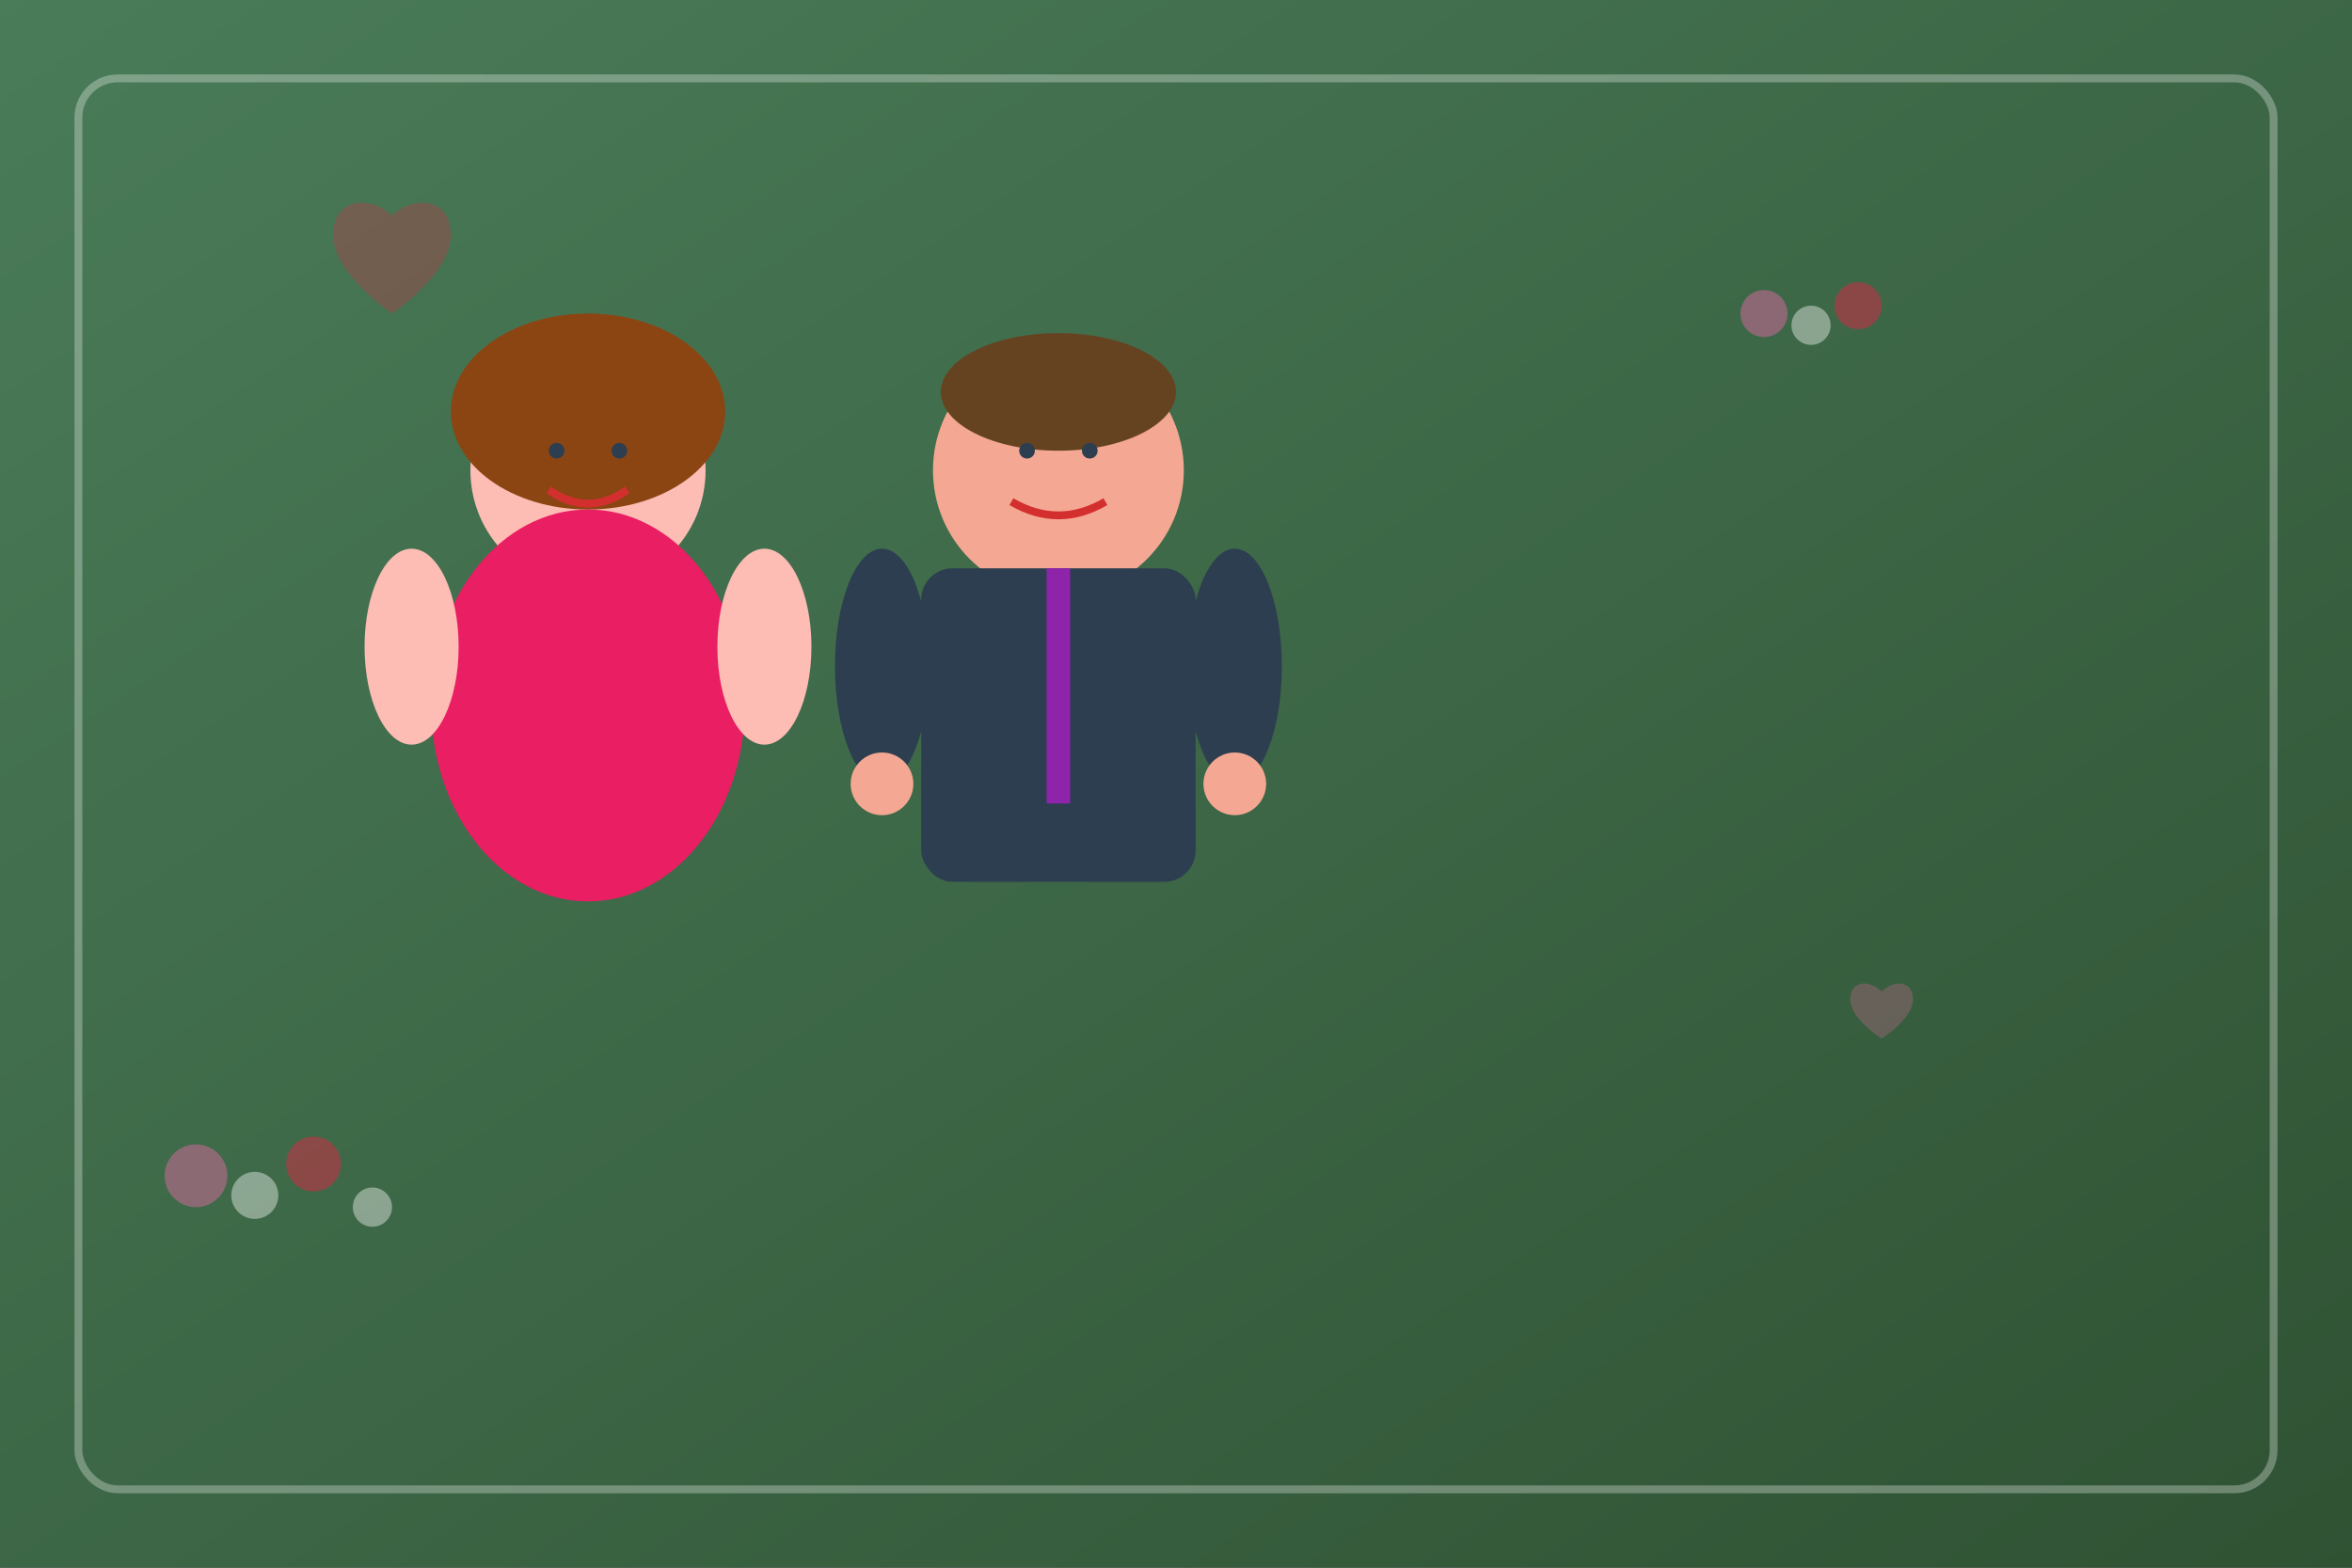 <svg width="600" height="400" xmlns="http://www.w3.org/2000/svg">
  <rect width="100%" height="100%" fill="#333333" stroke="none"/>
  <defs>
    <linearGradient id="bgGrad" x1="0%" y1="0%" x2="100%" y2="100%">
      <stop offset="0%" style="stop-color:#4A7C59;stop-opacity:1" />
      <stop offset="100%" style="stop-color:#2F5233;stop-opacity:1" />
    </linearGradient>
  </defs>
  
  <!-- Background -->
  <rect width="100%" height="100%" fill="url(#bgGrad)"/>
  
  <!-- Couple -->
  <g transform="translate(150, 120)">
    <!-- Woman -->
    <g transform="translate(0, 0)">
      <!-- Head -->
      <circle cx="0" cy="0" r="30" fill="#fdbcb4"/>
      <!-- Hair -->
      <ellipse cx="0" cy="-15" rx="35" ry="25" fill="#8b4513"/>
      <!-- Eyes -->
      <circle cx="-8" cy="-5" r="2" fill="#2c3e50"/>
      <circle cx="8" cy="-5" r="2" fill="#2c3e50"/>
      <!-- Smile -->
      <path d="M -10 5 Q 0 12 10 5" stroke="#d32f2f" stroke-width="2" fill="none"/>
      <!-- Dress -->
      <ellipse cx="0" cy="60" rx="40" ry="50" fill="#e91e63"/>
      <!-- Arms -->
      <ellipse cx="-45" cy="45" rx="12" ry="25" fill="#fdbcb4"/>
      <ellipse cx="45" cy="45" rx="12" ry="25" fill="#fdbcb4"/>
    </g>
    
    <!-- Man -->
    <g transform="translate(120, 0)">
      <!-- Head -->
      <circle cx="0" cy="0" r="32" fill="#f4a792"/>
      <!-- Hair -->
      <ellipse cx="0" cy="-20" rx="30" ry="15" fill="#654321"/>
      <!-- Eyes -->
      <circle cx="-8" cy="-5" r="2" fill="#2c3e50"/>
      <circle cx="8" cy="-5" r="2" fill="#2c3e50"/>
      <!-- Smile -->
      <path d="M -12 8 Q 0 15 12 8" stroke="#d32f2f" stroke-width="2" fill="none"/>
      <!-- Suit -->
      <rect x="-35" y="25" width="70" height="80" fill="#2c3e50" rx="8"/>
      <!-- Tie -->
      <rect x="-3" y="25" width="6" height="60" fill="#8e24aa"/>
      <!-- Arms -->
      <ellipse cx="-45" cy="50" rx="12" ry="30" fill="#2c3e50"/>
      <ellipse cx="45" cy="50" rx="12" ry="30" fill="#2c3e50"/>
      <!-- Hands -->
      <circle cx="-45" cy="80" r="8" fill="#f4a792"/>
      <circle cx="45" cy="80" r="8" fill="#f4a792"/>
    </g>
  </g>
  
  <!-- Wedding/Event Elements -->
  <g opacity="0.4">
    <!-- Flowers -->
    <g transform="translate(50, 300)">
      <circle cx="0" cy="0" r="8" fill="#ff69b4"/>
      <circle cx="15" cy="5" r="6" fill="#ffffff"/>
      <circle cx="30" cy="-3" r="7" fill="#ff1744"/>
      <circle cx="45" cy="8" r="5" fill="#ffffff"/>
    </g>
    
    <g transform="translate(450, 80)">
      <circle cx="0" cy="0" r="6" fill="#ff69b4"/>
      <circle cx="12" cy="3" r="5" fill="#ffffff"/>
      <circle cx="24" cy="-2" r="6" fill="#ff1744"/>
    </g>
    
    <!-- Hearts -->
    <g transform="translate(100, 50)">
      <path d="M 0,5 C -5,0 -15,0 -15,10 C -15,20 0,30 0,30 C 0,30 15,20 15,10 C 15,0 5,0 0,5 Z" fill="#ff1744" opacity="0.6"/>
    </g>
    
    <g transform="translate(480, 250)">
      <path d="M 0,3 C -3,0 -8,0 -8,5 C -8,10 0,15 0,15 C 0,15 8,10 8,5 C 8,0 3,0 0,3 Z" fill="#ff69b4" opacity="0.6"/>
    </g>
  </g>
  
  <!-- Elegant frame -->
  <rect x="20" y="20" width="560" height="360" fill="none" stroke="#ffffff" stroke-width="2" opacity="0.3" rx="10"/>
</svg>
